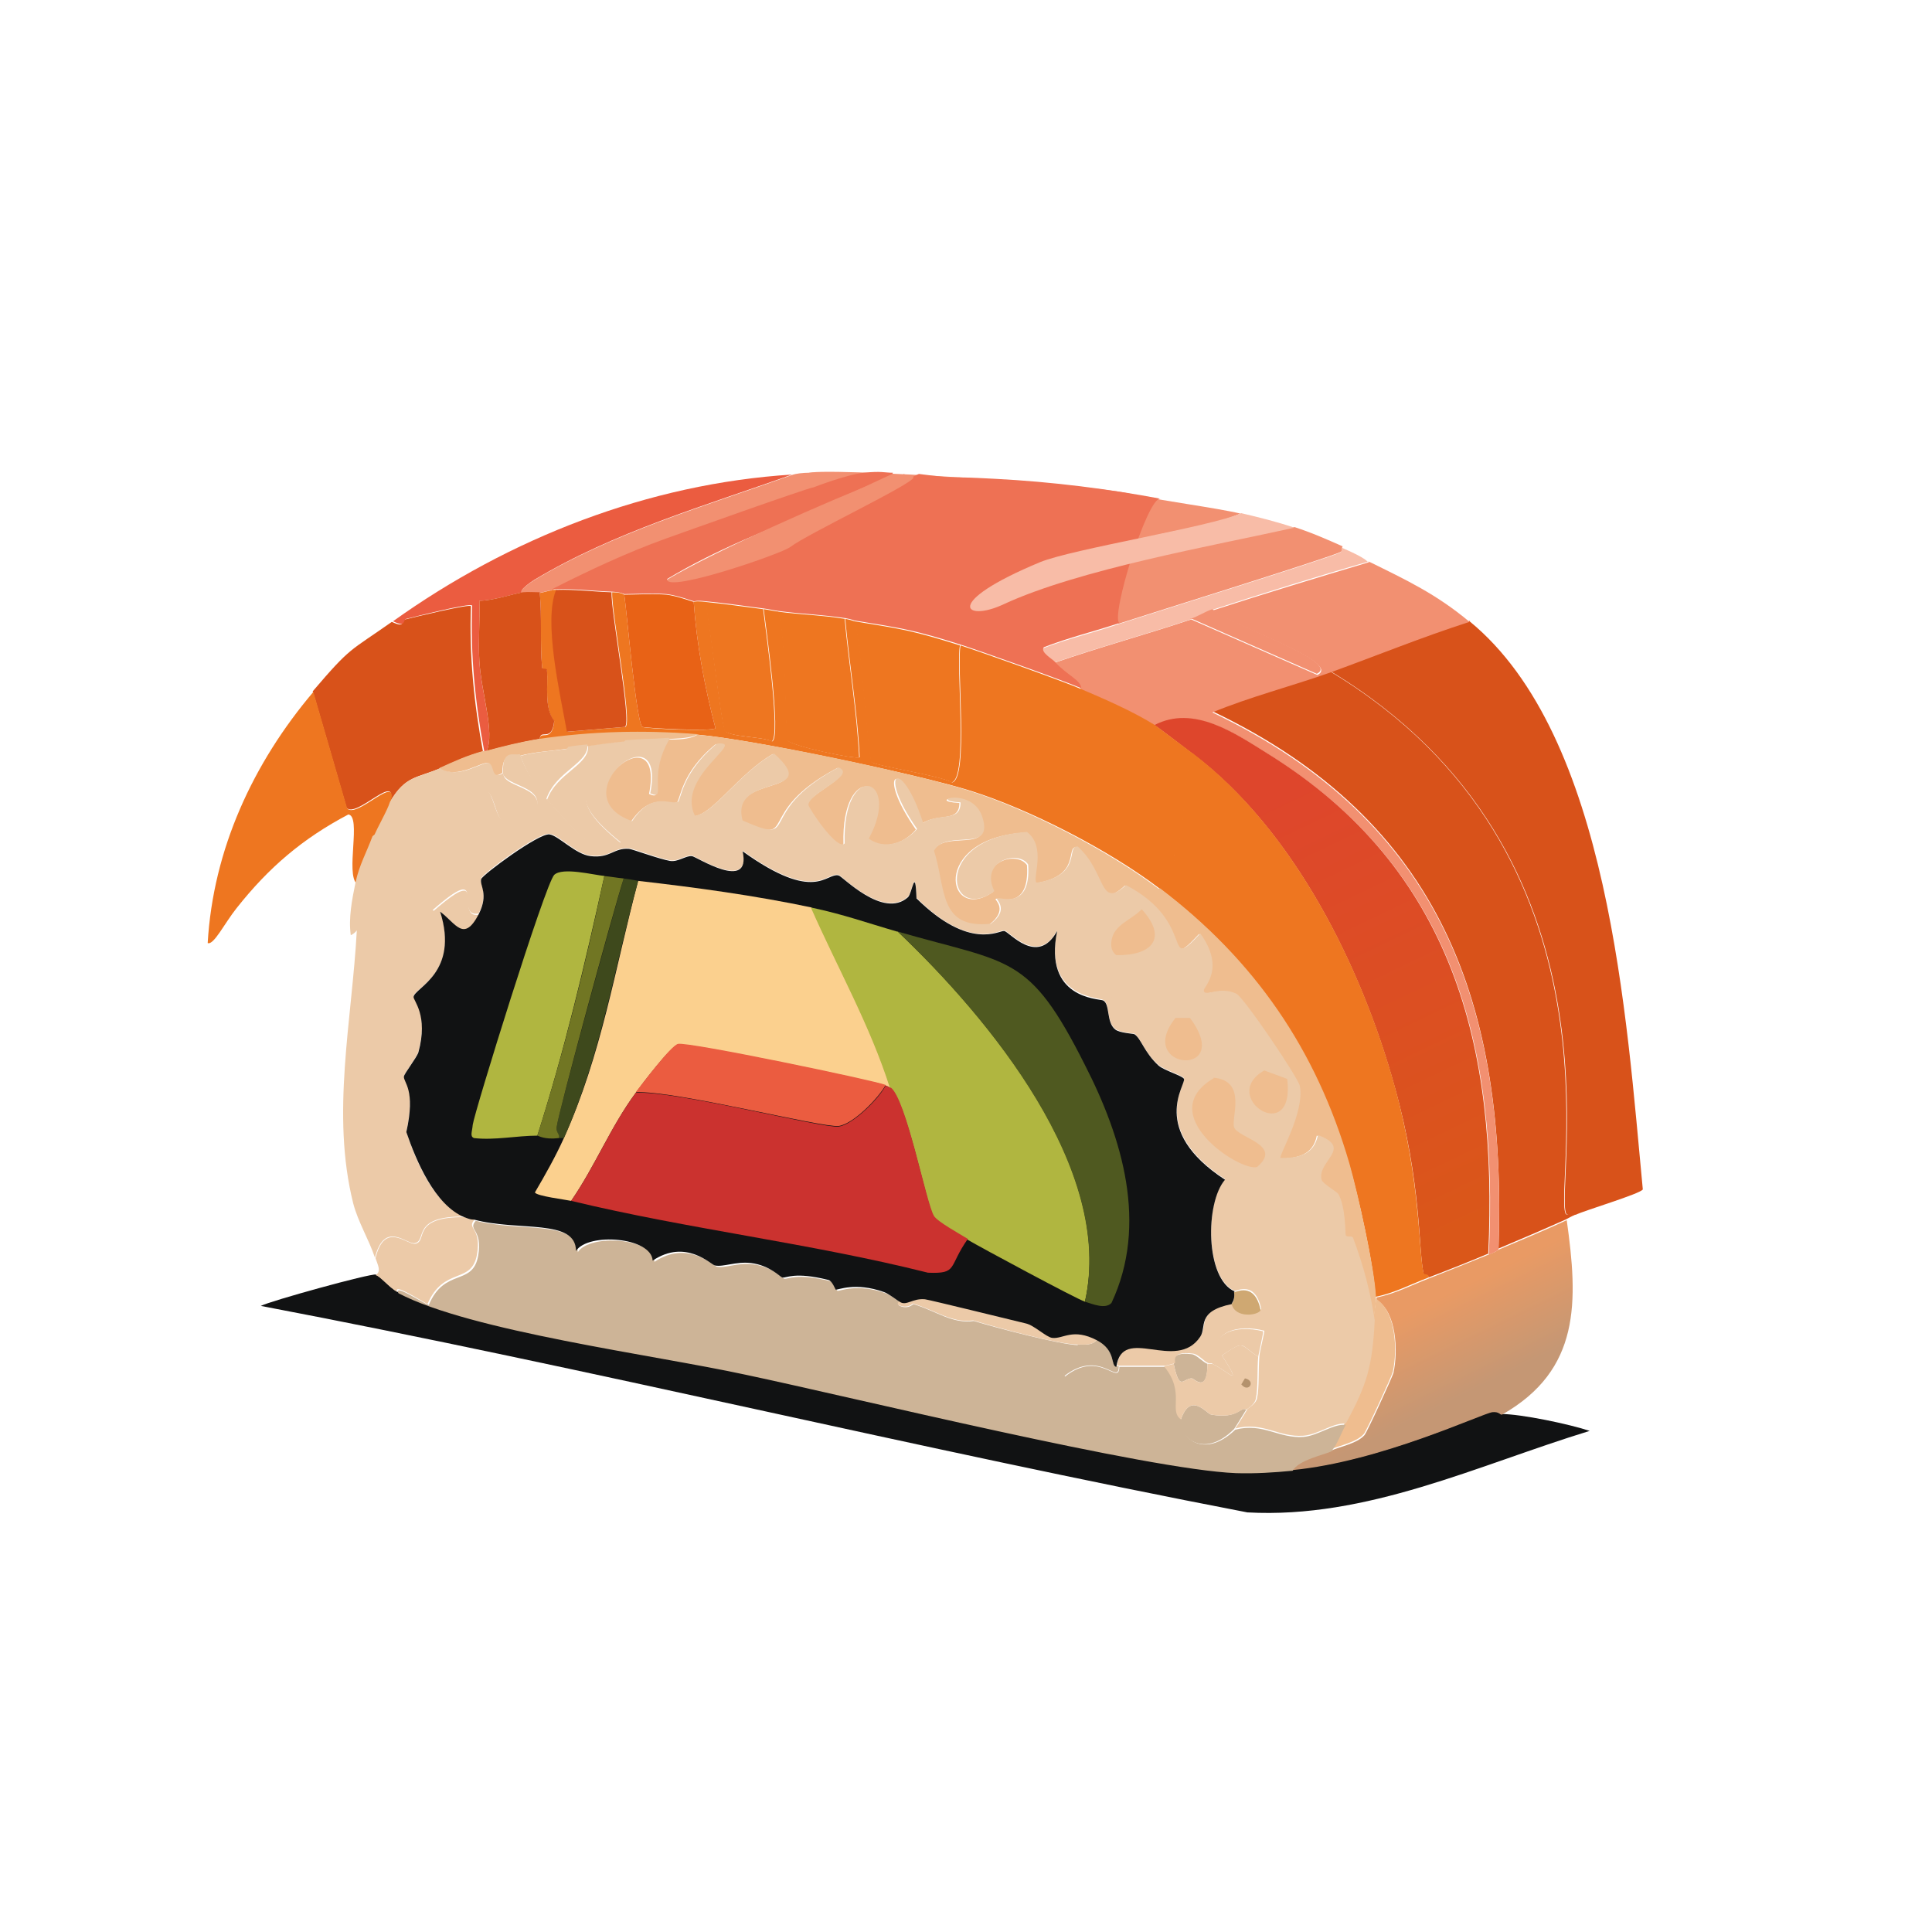 <?xml version="1.0" encoding="UTF-8"?>
<svg id="Lager_1" data-name="Lager 1" xmlns="http://www.w3.org/2000/svg" version="1.1" xmlns:xlink="http://www.w3.org/1999/xlink" viewBox="0 0 32 32">
  <defs>
    <style>
      .cls-1 {
        fill: #7c7771;
      }

      .cls-1, .cls-2, .cls-3, .cls-4, .cls-5, .cls-6, .cls-7, .cls-8, .cls-9, .cls-10, .cls-11, .cls-12, .cls-13, .cls-14, .cls-15, .cls-16, .cls-17, .cls-18, .cls-19, .cls-20, .cls-21, .cls-22, .cls-23, .cls-24, .cls-25, .cls-26, .cls-27 {
        stroke-width: 0px;
      }

      .cls-2 {
        fill: #3e491c;
      }

      .cls-3 {
        fill: #f29071;
      }

      .cls-4 {
        fill: #717623;
      }

      .cls-5 {
        fill: #b9b8b7;
      }

      .cls-6 {
        fill: url(#Namnlös_övertoning_16);
      }

      .cls-7 {
        fill: #4f5920;
      }

      .cls-8 {
        fill: #d2d2ce;
      }

      .cls-9 {
        fill: #efbd8f;
      }

      .cls-10 {
        fill: #fefefe;
      }

      .cls-11 {
        fill: #e86216;
      }

      .cls-12 {
        fill: #cdb497;
      }

      .cls-13 {
        fill: #d8521a;
      }

      .cls-14 {
        fill: #ee7154;
      }

      .cls-15 {
        fill: #111213;
      }

      .cls-16 {
        fill: url(#Namnlös_övertoning_15);
      }

      .cls-17 {
        fill: #93918e;
      }

      .cls-18 {
        fill: url(#Namnlös_övertoning_14);
      }

      .cls-19 {
        fill: #eb5c40;
      }

      .cls-20 {
        fill: #eccaa8;
      }

      .cls-21 {
        fill: #fbd08e;
      }

      .cls-28 {
        display: none;
      }

      .cls-22 {
        fill: #cfa872;
      }

      .cls-23 {
        fill: #f8bca7;
      }

      .cls-24 {
        fill: #b0b640;
      }

      .cls-25 {
        fill: #b4926d;
      }

      .cls-26 {
        fill: #cb322f;
      }

      .cls-27 {
        fill: #ee7620;
      }
    </style>
    <linearGradient id="Namnlös_övertoning_15" data-name="Namnlös övertoning 15" x1="5.65" y1="14.66" x2="4.41" y2="15.3" gradientUnits="userSpaceOnUse">
      <stop offset="0" stop-color="#f1b38b"/>
      <stop offset="1" stop-color="#f1ddce"/>
    </linearGradient>
    <linearGradient id="Namnlös_övertoning_14" data-name="Namnlös övertoning 14" x1="23.39" y1="21.71" x2="24.11" y2="23.17" gradientUnits="userSpaceOnUse">
      <stop offset="0" stop-color="#e99a64"/>
      <stop offset="1" stop-color="#c59774"/>
    </linearGradient>
    <linearGradient id="Namnlös_övertoning_16" data-name="Namnlös övertoning 16" x1="21.17" y1="13.13" x2="24.57" y2="20.24" gradientUnits="userSpaceOnUse">
      <stop offset="0" stop-color="#de462c"/>
      <stop offset="1" stop-color="#da5719"/>
    </linearGradient>
  </defs>
  <g id="Background" class="cls-28">
    <path class="cls-5" d="M35.49,13c0,7.68,0,15.36,0,23.05H-5.27c0-7.51,0-15.02,0-22.53,1.14-.34,1.66-3.21,2.31-4.76C-2.02,6.51-.28,4.05,1.53,2.43c.03-.02.1-.23.18-.3.02-.02.18.02.2,0,.92-.77,1.14-.97,2.27-1.59,3.82-2.1,7.64-3.15,12.02-2.99,1.68.06,3.04.37,4.66.8.16.04.5.02.56.04.03,0,.34.24.48.28.15.05.58.1.76.16.91.32,3.17,1.38,4.02,1.87.55.32,1.23.91,1.75,1.07l1.87,1.91c.37-.15.57.45.74.7.03.05.24.15.28.24.1.21,0,.33,0,.36.03.1.4.09.76.72.18.32.1.44.12.48.03.07.2.08.24.16.62,1.13.59,1.52.64,1.59.03.05.27.16.36.36.13.3,0,.48.04.6.02.08.41,1.17.44,1.23.05.1.2.07.24.2.05.15-.04.42-.04.44.09.41.53,1.24.72,1.63.02.04-.07.31.34.7.24-.02.09-.23.34-.08Z"/>
    <path class="cls-17" d="M-5.27,13.52c0-6.08,0-12.15,0-18.23h40.76c0,5.9,0,11.81,0,17.71-.25-.15-.1.06-.34.08-.41-.38-.32-.66-.34-.7-.19-.4-.62-1.22-.72-1.63,0-.02.09-.29.04-.44-.04-.12-.19-.09-.24-.2-.03-.06-.41-1.15-.44-1.23-.03-.12.09-.3-.04-.6-.08-.2-.33-.31-.36-.36-.05-.08-.01-.46-.64-1.59-.04-.07-.21-.09-.24-.16-.02-.04.06-.16-.12-.48-.36-.62-.73-.61-.76-.72,0-.03.1-.15,0-.36-.04-.09-.25-.19-.28-.24-.16-.25-.37-.85-.74-.7l-1.87-1.91c-.52-.16-1.2-.76-1.75-1.07-.85-.49-3.11-1.55-4.02-1.87-.18-.06-.61-.11-.76-.16-.13-.04-.45-.27-.48-.28-.06-.02-.4,0-.56-.04-1.61-.42-2.97-.73-4.66-.8-4.38-.16-8.2.89-12.02,2.99-1.13.62-1.34.83-2.27,1.59-.02.02-.18-.02-.2,0-.07.06-.15.27-.18.3-1.82,1.62-3.56,4.08-4.5,6.33-.65,1.55-1.17,4.42-2.31,4.76Z"/>
    <path class="cls-5" d="M13.89-.53c.11,0,.23.08.24.08.92-.04,2.34-.07,3.22.04.73.09,2.13.52,2.95.64,1.67.59,3.39,1.17,4.86,2.15.33.1,1.08.61,1.39.84.67.49,2.19,1.86,2.73,2.49.16.19,1.47,1.99,1.59,2.19.01.02.07.26.08.28,0,.02.11.04.16.12.6,1.02.98,2.14,1.51,3.18.84,2.36,1.23,4.86,1.15,7.36-.39,3.3-1.04,6.3-3.56,8.66-.29.27-1.51,1.22-1.79,1.39-1.13.68-3.24,1.3-4.5,1.83-.54.06-1.35.45-1.87.6-3.41.96-7.06.8-10.63.6-1.44-.38-2.91-.53-4.3-1.11-1.22-.2-2.32-.82-3.54-1.07-1.66-.71-3.19-1.67-4.36-3.08-2.97-3.96-2.92-10.56-1.31-15.09.73-1.73,1.34-3.33,2.47-4.86.54-.73,2.04-2.3,2.73-2.89.05-.04.23-.07.24-.08.26-.21.55-.66.92-.72,1.08-.97,2.45-1.44,3.7-2.15.64-.1,1.37-.51,1.95-.68.17-.05.48-.02.56-.04.05-.01.24-.15.92-.28.17-.03.57,0,.76-.04.13-.02.22-.16.24-.16.39-.06.84-.04,1.23-.08.1,0,.26-.12.28-.12Z"/>
    <path class="cls-8" d="M14.89,1.5c.43-.01.97-.02,1.39,0,1.08.05,2.8.42,3.86.76.39-.13.48.16.72.24.63.23,1.23.46,1.83.76.07.04.18.17.24.2.02,0,.19,0,.4.12,2.02,1.11,4.29,3.08,5.39,5.11.59.58.84,1.54,1.23,2.27.15.84.68,1.59.68,2.47.35.82.55,2.31.6,3.22.06,1.16-.03,2.61-.28,3.74-.52,2.35-1.9,4.7-4,5.99-.59.23-1.33.79-1.79,1.03-1.46.77-3.23,1.45-4.82,1.87-1.49.21-2.96.28-4.46.28-.03,0-.48.14-.68.12-.02,0-.26-.16-.32-.16-.93-.06-1.49-.02-2.43-.32-1.74.08-3.31-.61-4.98-.96-.56-.4-1.37-.53-2.03-.84-.19-.09-.47-.35-.64-.44-.04-.02-.41-.1-.64-.24-1.22-.72-3-2.34-3.64-3.6-.48-.95-1.09-2.98-1.07-4.06-.16-.61-.19-2.05-.16-2.71,0-.04.22-.23.08-.68.15-1.92.19-2.32.8-4.1.02-.05-.02-.18,0-.24.3-.86.77-1.57,1.23-2.31.07-.11.27-.62.36-.76.09-.13.4-.36.52-.52.21-.29.38-.66.52-.84.66-.8,3.83-3.43,5-3.6.68-.49,1.55-.64,2.31-1.07.7-.02,1.15-.31,1.35-.36.23-.05.91-.08,1.15-.12.03,0,.41-.17.68-.2.24-.03,1.28-.07,1.59-.08Z"/>
    <path class="cls-10" d="M26.37,23.71s-.03,0-.04,0c-.33-.11-1.13-.27-1.47-.28,1.31-.74,1.26-1.88,1.07-3.22.06-.03.11-.06.16-.08.14-.06,1.09-.35,1.11-.42-.26-2.82-.54-7.51-2.87-9.41-.56-.46-1.04-.69-1.67-1-.02-.01-.02-.06-.44-.24-.27-.11-.52-.23-.8-.32-.29-.1-.58-.17-.88-.24-.41-.1-1.41-.36-1.79-.32,0-.42-.03-.44-.44-.36.05-.15.11-.37.04-.52-.15-.31-.43-.02-.6.12.05-.16.07-.32,0-.48-.2-.45-.58.14-.62.12-.21-.63-.43-.05-.82-1.19-.02-.07.05-.2-.08-.24l-.08-.02c-.14.43-.39.79-.68,1.13-.04,0-.08,0-.12,0,0-.43-.46-.38-.58.24-.66-.39-.62.49-.66.54-.04.05-.24,0-.3.02-.13.05-.21.2-.3.24-.05.02-.28.02-.44.08-2.38.15-4.68,1.05-6.61,2.43-.71.51-.68.4-1.31,1.15-1,1.18-1.66,2.61-1.75,4.16.09.05.28-.32.48-.58-.08.6.46.83.86,1.19.12,0,.9-.62,1.05-.72.04-.02.07-.04.1-.08-.08,1.49-.43,3.04-.06,4.52.08.31.26.6.36.9.04.11.1.22,0,.28-.1-.02-1.76.44-1.91.52-.07.04-.27-.06-.08.32.4.8,2.03,1.4,2.77,1.79.17-.15.06.02.12.04.29.1.65.11.8.24,2.36.57,4.71,1.26,7.08,1.79,1.01.23,3.09.69,3.98.84.61.1,1.39.07,1.85.28-1.47.33-3.07.2-4.56,0-2.13-.29-9.42-2.07-11.14-3.06-3.34-1.92-3.56-7.42-2.65-10.73C5.24,3.19,19.73,1.41,25.77,9.28c2.97,3.86,3.52,10.43.6,14.43Z"/>
    <path class="cls-1" d="M4.32,21.64c5.46,1.04,10.88,2.38,16.34,3.42,1.98.11,3.82-.79,5.67-1.35.01,0,.03,0,.04,0,.33.12.49.18.48.6-.59.4-1.28.51-1.93.84-.67-.26-.75.14-.8.16-.08.02-.11-.05-.16-.04-.28.09-.88.29-.42.02-.36-.01-.58.27-1,.22-.07,0-.21.03-.14-.08,1.18-.29-.28-.14-.76-.16-.02,0-.06-.08-.08-.08-.58-.03-.57.08-.6.08-.04,0-.78-.19-.88-.2-.28-.03-.38.12-.4.12-.02,0-.13-.13-.32-.16-.15-.02-.38.02-.52,0-.07-.01-.21-.15-.28-.16-.32-.05-.48,0-.52,0-.05,0-.06-.12-.08-.12-.47-.07-.89,0-1.33-.04-.2-.01-.43.02-.62,0-.04,0-.02-.22-.84-.16-.19-.17.49,0,.2-.16-.22-.02-.66.03-.8,0-.14-.03.09-.13,0-.16-.11-.04-.66.03-.88,0-.05,0,.05-.07,0-.08-.2-.03-.79-.06-.52-.16-.44.08-.82-.23-.88-.24-.14-.03-.45.02-.64,0-.02,0-.06-.08-.08-.08-.31-.06-.91-.19-1.47-.24l.06-.06c-.29-.24-.81.08-.66-.26-.51.08-.6-.15-.64-.16-.26-.04-.7.04-.96,0-.01,0-.22-.16-.24-.16-.18-.03-.61.03-.72,0-.08-.03,0-.14-.08-.16-.34-.07-.76-.07-.8-.08-.07-.02,0-.13-.12-.16-.09-.02-.49,0-.52,0-.05-.01-.06-.11-.08-.12,0,0-.05.07-.16.04-.04-.01-.36-.34-.66-.2-.1-.08-.22-.16-.36-.16-.19-.37,0-.28.08-.32Z"/>
    <path class="cls-5" d="M16.66,24.7c-.1.13.14.05.28.14-.3.07-.45-.08-.26.18h1.55c-.44.12.24.12.4.16,0,0,.11.16.12.16.27.04.86-.04,1.27.08.18.22-.6-.1-.48.24h.88c-.5-.16.17-.18.36-.16.63.06.02.08-.22.14,0,.05.24,0,.3.02.04.01.09.23.76.16.05,0-.05-.07,0-.08.41-.06.3-.08.32-.08.22-.04.5.11.62-.16.42.05.63-.23,1-.22-.46.27.13.07.42-.02.04-.01.08.06.16.04.05-.01.13-.42.8-.16.65-.33,1.34-.43,1.93-.84-.02.45-3.02,1.31-3.64,1.47-.96.24-1.69.44-2.71.36-.63-.05-7.41-1.6-8.76-1.91-1.7-.39-3.4-.83-5.09-1.27-.12,0-.52.04-.58.04-.01,0-.03,0-.04,0-.45-.52-.34-.29-.48-.32-.78-.14-.47-.21-.96-.56.29-.14.62.19.66.2.11.03.15-.04.16-.04.02,0,.03.11.08.12.03,0,.43-.02.52,0,.13.03.05.14.12.16.04,0,.45,0,.8.08.08.02,0,.13.08.16.11.03.53-.03.72,0,.01,0,.22.16.24.16.26.04.7-.04.96,0,.03,0,.12.24.64.16-.15.33.36.02.66.26l-.06.06c.56.04,1.16.17,1.47.24.02,0,.06.08.08.08.19.02.49-.03.64,0,.05.01.44.32.88.24-.27.1.32.13.52.16.05,0-.05.07,0,.08.22.03.77-.04.88,0,.09.03-.14.12,0,.16.13.03.57-.02.8,0,.29.17-.39-.01-.2.16.81-.06.79.15.84.16.19.02.42-.01.62,0Z"/>
    <path class="cls-10" d="M4.6,22.11c.49.35.18.42.96.56.06.26.24.29.48.32.01,0,.03,0,.04,0,0,.05.1.1.14.12.71.28,6.08,1.55,7.28,1.83,1.62.37,5.21,1.2,6.61,1.43.79.13,2.71.12.74.56-.46-.21-1.24-.18-1.85-.28-.89-.15-2.97-.61-3.98-.84-2.37-.53-4.72-1.22-7.08-1.79-.15-.13-.51-.13-.8-.24-.06-.02.05-.19-.12-.04-.74-.39-2.36-.99-2.77-1.79.14,0,.25.08.36.16Z"/>
    <path class="cls-16" d="M5.91,14.63c-.06.28-.12.6-.08.88-.16.1-.94.72-1.05.72-.4-.37-.94-.59-.86-1.19.53-.67,1.09-1.15,1.85-1.55.22.04-.05.99.14,1.15Z"/>
    <path class="cls-17" d="M22.55,25.5c-.12.27-.4.12-.62.16-.02,0,.09.02-.32.08-.05,0,.05.07,0,.08-.67.07-.72-.14-.76-.16-.06-.02-.3.03-.3-.02.23-.06.85-.08.22-.14-.19-.02-.86,0-.36.16h-.88c-.12-.34.66-.02.48-.24-.41-.12-1.01-.04-1.27-.08,0,0-.11-.16-.12-.16-.16-.03-.84-.04-.4-.16h-1.55c-.19-.26-.04-.11.26-.18-.14-.09-.38-.01-.28-.14.45.03.87-.03,1.33.04.02,0,.03.11.08.12.04,0,.2-.05.52,0,.07.01.21.15.28.16.14.02.37-.02.52,0,.19.03.3.16.32.16.02,0,.12-.15.4-.12.1,0,.83.2.88.2.03,0,.02-.1.6-.08.02,0,.06.08.08.08.48.02,1.94-.13.76.16-.07.11.07.07.14.08Z"/>
    <path class="cls-1" d="M10.43,23.15h.12c.1.17-.22.17-.12,0Z"/>
    <path class="cls-8" d="M6.03,22.99c-.24-.03-.42-.06-.48-.32.14.02.03-.2.48.32Z"/>
  </g>
  <g>
    <path class="cls-15" d="M6.23,21.12c.07.01.21.2.36.28,1.2.63,4.23,1.03,5.75,1.35,1.8.39,6.65,1.58,8.12,1.63.31.01.62-.01.94-.04,1.48-.14,3.15-.94,3.32-.96.1-.01.11.04.14.04.34,0,1.14.17,1.47.28-1.86.57-3.69,1.46-5.67,1.35-5.46-1.05-10.87-2.38-16.34-3.42.15-.08,1.81-.54,1.91-.52Z"/>
    <g>
      <g>
        <path class="cls-18" d="M24.86,23.43s-.04-.05-.14-.04c-.17.02-1.85.82-3.32.96.1-.18.54-.27.64-.32.15-.07.44-.12.56-.26.04-.04.46-.96.48-1.03.08-.37.05-1.01-.28-1.21,0-.01,0-.03,0-.04.31-.06.59-.21.88-.32.33-.13.66-.26,1-.4.13-.05.15-.08.16-.08.38-.16.74-.31,1.11-.48.19,1.35.23,2.48-1.07,3.22Z"/>
        <path class="cls-9" d="M22.03,24.02c.11-.13.16-.29.24-.44.36-.66.44-.96.48-1.71,0-.11.04-.27.04-.36.33.21.36.84.28,1.21-.02.08-.44.99-.48,1.03-.12.14-.4.19-.56.26Z"/>
      </g>
      <g>
        <path class="cls-13" d="M26.09,20.12c-.05.02-.1.05-.16.08-.38.17-.73.32-1.11.48.14-4.03-.95-7.09-4.74-8.9.63-.26,1.3-.43,1.95-.66,5,3.01,3.7,8.5,3.9,8.98.02.04.12.01.16.02Z"/>
        <path class="cls-13" d="M24.34,10.29c2.32,1.9,2.6,6.59,2.87,9.41-.03.07-.97.35-1.11.42-.04,0-.14.02-.16-.02-.2-.48,1.1-5.96-3.9-8.98.77-.27,1.53-.58,2.31-.84Z"/>
        <path class="cls-3" d="M22.67,9.3c.63.31,1.12.54,1.67,1-.78.25-1.54.56-2.31.84-.65.23-1.32.4-1.95.66,3.79,1.81,4.88,4.86,4.74,8.9,0,0-.03.03-.16.08.16-3.43-.58-6.38-3.64-8.28-.56-.35-1.24-.82-1.89-.48-.37-.23-.83-.43-1.23-.6-.01-.14-.23-.2-.44-.44.75-.26,1.52-.47,2.27-.72l2.09.92c.43-.21-1.45-.83-1.73-1.07.86-.28,1.72-.54,2.59-.8Z"/>
        <path class="cls-13" d="M8.02,12.44c-.26.07-.48.17-.72.28-.39.17-.58.12-.84.56.14-.51-.56.28-.72.1l-.56-1.93c.64-.75.6-.65,1.31-1.15.23.11.15-.02.22-.04.12-.03,1.06-.26,1.09-.22-.03.81.05,1.61.2,2.41Z"/>
        <path class="cls-27" d="M6.47,13.28c-.04.16-.2.4-.28.6-.1.26-.22.47-.28.76-.19-.17.08-1.12-.14-1.15-.76.4-1.32.88-1.85,1.55-.2.25-.38.62-.48.58.09-1.55.75-2.98,1.75-4.16l.56,1.93c.16.18.86-.61.72-.1Z"/>
        <path class="cls-19" d="M13.12,7.86c-1.45.52-2.95.95-4.28,1.75-.03.02-.27.18-.18.2-.17.03-.5.14-.72.14.01.33-.02.67,0,1,.03.53.26,1.18.12,1.49-.01,0-.03,0-.04,0-.15-.8-.23-1.6-.2-2.41-.03-.05-.97.19-1.09.22-.07.02.01.15-.22.04,1.93-1.38,4.23-2.28,6.61-2.43Z"/>
        <path class="cls-3" d="M22.23,9.06s.01.06-.02.08c-.17.09-3.16,1.02-3.68,1.19-.16-.11-.17-.4-.24-.6.19-.09.27-.28.37-.49,1.35-.3,1.42-.21,2.78-.51.28.09.53.2.8.32Z"/>
        <path class="cls-3" d="M14.17,7.92c-.06-.02-.59.24-.72.26-.13.02-2.15.66-2.43.76-.64.23-1.28.53-1.89.84-.05,0-.16.04-.2.04-.09,0-.19-.01-.28,0-.09-.02.15-.18.18-.2,1.33-.8,2.83-1.23,4.28-1.75.16-.06.43-.03.48-.05"/>
        <path class="cls-23" d="M22.67,9.3c-.87.25-1.73.52-2.59.8-.12.04-.24.12-.36.16-.75.25-1.52.46-2.27.72-.03-.04-.25-.16-.18-.24.41-.16.84-.26,1.25-.4.52-.17,3.51-1.1,3.68-1.19.03-.02.02-.05.02-.08.42.18.42.23.44.24Z"/>
        <path class="cls-3" d="M20.56,8.5c-.53.23-1.15.28-1.71.44,0-.18-1.6.71-1.75.6,0,0-3.62-1.66-3.66-1.67-.65-.18,4.56.12,5.33.32.37.09,1.38.22,1.79.32Z"/>
        <path class="cls-6" d="M24.66,20.76c-.33.14-.66.27-1,.4,0-.06-.07-.03-.08-.06-.09-.39-.03-1.5-.48-3.1-.55-1.99-1.67-4.25-3.34-5.51-.12-.09-.6-.46-.64-.48.65-.34,1.33.13,1.89.48,3.06,1.9,3.8,4.85,3.64,8.28Z"/>
        <path class="cls-27" d="M9.14,9.77s.05,0,.08,0c-.21.52.06,1.69.18,2.35l.96-.08c.12-.06-.24-1.94-.22-2.23.16,0,.19.04.2.04.04.26.2,2.14.3,2.19.05.03,1.19.08,1.21.02-.18-.69-.31-1.38-.36-2.09,0,0,.03-.02.2,0,.06.28.26,2.04.32,2.13.07.11.64.1.78.18.16-.06-.11-1.93-.14-2.19.08.01.16.03.24.04.14.33.12,2.03.16,2.13.03.09,1.16.33,1.19.28-.04-.77-.17-1.52-.24-2.29.11.02.14.04.16.04.11.31.22,2.23.28,2.33.04.06,1.17.23,1.33.34.28-.06.07-1.95.14-2.27.37.12,1.69.59,1.99.72.4.17.86.37,1.23.6.03.02.52.39.64.48-.22.51-.09,1.27-.32,1.65.04.19-.09.5-.24.58-.84-.64-2.16-1.32-3.16-1.63-.87-.27-3.58-.84-4.48-.92-.89-.07-1.74-.05-2.63.08,0-.17.2.07.24-.3-.17-.22-.1-.59-.12-.84,0-.03-.08,0-.08-.04-.04-.42,0-.84-.04-1.25.04,0,.15-.04.2-.04Z"/>
        <path class="cls-14" d="M14.78,7.85s-1.2.55-1.18.57c-.87.34-1.75.69-2.55,1.17,0,.22,2.36-.76,2.51-.86,0,.04,1.62-.88,1.66-.88.7.09.34.03,1.25.08.97.05,1.9.17,2.75.33-.21-.04-.83,1.95-.68,2.06-.42.14-.84.24-1.25.4-.07.08.15.2.18.24.21.23.43.3.44.44-.3-.13-1.62-.6-1.99-.72-.79-.25-.96-.27-1.75-.4-.02,0-.05-.02-.16-.04-.37-.06-.75-.07-1.11-.12-.08-.01-.16-.03-.24-.04-.32-.04-.63-.09-.96-.12-.17-.02-.19,0-.2,0-.02,0-.28-.1-.46-.12-.23-.02-.54,0-.7,0-.01,0-.04-.03-.2-.04-.31-.01-.6-.05-.92-.04-.03,0-.05,0-.08,0,.61-.31,1.25-.61,1.89-.84.28-.1,2.32-.83,2.45-.85,0,0,.54-.21.83-.24s.34,0,.48,0Z"/>
        <path class="cls-3" d="M19.72,10.25c.12-.04.24-.12.36-.16.28.25,2.16.87,1.73,1.07l-2.09-.92Z"/>
        <path class="cls-27" d="M23.66,21.16c-.29.11-.57.26-.88.32-.01-.46-.29-1.72-.44-2.21-.56-1.89-1.57-3.37-3.14-4.56.15-.07.28-.39.24-.58.23-.38.1-1.14.32-1.65,1.67,1.27,2.79,3.52,3.34,5.51.44,1.6.39,2.72.48,3.1,0,.03.09,0,.08.06Z"/>
        <path class="cls-3" d="M14.6,7.95c.03.05.37-.1.38-.1-.01.07.12,0,.15.06-.02.11-1.77.94-2.04,1.15-.14.11-2.03.76-2.04.54.8-.48,2.69-1.31,3.56-1.65Z"/>
        <path class="cls-13" d="M8.94,9.81c.04.41,0,.84.04,1.25,0,.03.08,0,.08.04.02.25-.05.62.12.84-.04.37-.23.12-.24.3-.3.05-.58.12-.88.2.14-.31-.09-.97-.12-1.49-.02-.33.01-.66,0-1,.22,0,.54-.11.72-.14.09-.01.19,0,.28,0Z"/>
        <path class="cls-27" d="M15.9,10.69c-.07.32.14,2.21-.14,2.27-.16-.11-1.3-.28-1.33-.34-.06-.1-.17-2.02-.28-2.33.79.13.96.15,1.75.4Z"/>
        <path class="cls-11" d="M11.49,9.97c.05.71.18,1.4.36,2.09-.02.06-1.16,0-1.21-.02-.1-.05-.26-1.93-.3-2.19.16,0,.47-.02.7,0,.18.02.43.12.46.12Z"/>
        <path class="cls-27" d="M13.99,10.25c.07.76.2,1.52.24,2.29-.04.05-1.16-.19-1.19-.28-.04-.1-.02-1.8-.16-2.13.37.05.75.06,1.11.12Z"/>
        <path class="cls-13" d="M10.13,9.81c-.02.29.34,2.17.22,2.23l-.96.08c-.12-.66-.39-1.83-.18-2.35.31-.01.61.03.92.04Z"/>
        <path class="cls-27" d="M12.64,10.09c.03.26.3,2.13.14,2.19-.13-.08-.71-.07-.78-.18-.05-.09-.26-1.85-.32-2.13.32.03.64.08.96.12Z"/>
        <path class="cls-23" d="M21.44,8.74c-1.35.3-3.57.69-4.82,1.27-.64.3-1.03-.02.61-.7.54-.22,2.8-.58,3.33-.81.3.07.58.14.88.24Z"/>
      </g>
      <g>
        <path class="cls-20" d="M7.86,20.2c-.14.16.12.12.04.58-.09.5-.55.19-.82.82-.25-.14-.56-.34-.5-.2-.14-.08-.29-.27-.36-.28.1-.06.04-.16,0-.28.15-.63.53-.21.66-.24.21-.04-.08-.45.82-.44.09.04.12.03.16.04Z"/>
        <path class="cls-9" d="M19.21,14.71c1.57,1.19,2.59,2.67,3.14,4.56.14.49.42,1.75.44,2.21,0,.01,0,.03,0,.04,0,.09-.03.25-.04.36-.06-.47-.19-.93-.36-1.37-.02-.04-.1,0-.12-.04-.01-.03,0-.46-.12-.68-.02-.04-.26-.17-.28-.24-.08-.31.53-.52-.06-.74-.06.32-.32.38-.62.38-.03-.06.4-.76.32-1.19-.02-.13-.92-1.47-1.05-1.53-.27-.14-.54.07-.54-.06,0-.05.36-.36-.06-.94-.63.68-.04-.17-1.23-.8-.45.42-.32-.2-.8-.64-.19,0,.09.48-.68.6-.08-.06.17-.58-.16-.84-1.6.09-1.31,1.53-.54.98-.25-.49.39-.69.56-.44.05.78-.49.52-.52.56-.01.02.21.18-.1.42-.87.09-.74-.59-.94-1.21.2-.37,1,.06.8-.56-.16-.49-.94-.27-.36-.24,0,.33-.34.16-.62.34-.36-1.12-.78-.87-.1.1-.19.23-.53.35-.8.16.56-1.03-.44-1.32-.4.08-.12.14-.6-.59-.6-.64,0-.19.8-.49.5-.62-1.42.75-.61,1.3-1.59.88-.22-.82,1.35-.37.52-1.11-.56.32-1,1.01-1.31,1.03-.33-.66.88-1.27.36-1.19-.58.47-.58.93-.64.96-.12.06-.41-.19-.76.32-1.22-.43.58-1.86.3-.46.29.13-.07-.26.32-.9.14,0,.35,0,.48-.08.9.07,3.61.64,4.48.92,1,.31,2.33,1,3.16,1.63Z"/>
        <path class="cls-20" d="M8.34,12.8c-.04.29.97.2.38.88-.73.23-.32-.87-.98-.58l-.06.58c-.6-.34-.43.03-.56.08-.11.05-.74-.05-.94.12.08-.2.23-.44.28-.6.26-.44.44-.38.84-.56.3.21.7-.13.82-.08.09.04.04.29.22.16Z"/>
        <path class="cls-20" d="M10.37,12.28c-.69.76-1.03.92-.08,1.69-.37.36-.77-.24-1.23-.72.16-.45.71-.58.68-.9.21-.03.42-.06.64-.08Z"/>
        <path class="cls-9" d="M11.56,12.16c-.12.07-.34.07-.48.08-.24.02-.48.02-.72.04-.22.02-.42.05-.64.08-.11.01-.21.02-.32.04-.26.04-.54.05-.8.12-.1.03-.28-.09-.28.28-.18.13-.13-.12-.22-.16-.11-.05-.52.29-.82.08.24-.11.46-.21.72-.28.01,0,.03,0,.04,0,.29-.08.57-.15.88-.2.88-.13,1.74-.15,2.63-.08Z"/>
        <path class="cls-12" d="M20.64,23.35s-.19.31-.2.32c-.52.52-.94.11-.88-.16.16-.47.43-.09.5-.08.46.08.49-.15.58-.08Z"/>
        <path class="cls-20" d="M20.84,22.47c-.31-.19-.2-.29-.6-.02.37.58.09.25-.16.14-.06-.53.39-.65.84-.54.01.02-.07.36-.08.42Z"/>
        <path class="cls-20" d="M9.42,12.4c-.31.59-.5.92-.8.12.26-.07.53-.08.8-.12Z"/>
        <path class="cls-12" d="M18.49,22.63s.03,0,.04,0c0,.33-.31-.3-.9.16-.12-.26.23-.29.22-.52.11,0,.24.02.32-.08.31.16.22.42.32.44Z"/>
        <path class="cls-20" d="M7.94,15.15c-.25.48-.38.15-.64-.04-.01-.01-.12.02-.12-.02.95-.83.32.14.76.06Z"/>
        <path class="cls-12" d="M20,22.59c0,.5-.22.24-.26.24-.15,0-.2.23-.3-.24.02,0-.09-.21.3-.16.08.01.18.13.26.16Z"/>
        <g>
          <path class="cls-20" d="M11.09,12.24c-.38.64-.03,1.03-.32.9.28-1.41-1.52.03-.3.46.34-.51.63-.26.76-.32.05-.03.06-.48.64-.96.53-.07-.68.54-.36,1.19.31-.03.75-.72,1.31-1.03.83.74-.74.3-.52,1.11.99.43.17-.12,1.59-.88.31.13-.49.42-.5.62,0,.05.48.77.6.64-.04-1.4.96-1.11.4-.08.26.19.6.07.8-.16-.68-.97-.26-1.22.1-.1.28-.18.62,0,.62-.34-.58-.03.2-.26.36.24.2.62-.59.19-.8.56.2.62.07,1.3.94,1.21.31-.23.09-.4.1-.42.03-.04.57.22.52-.56-.16-.25-.81-.06-.56.44-.77.56-1.06-.88.54-.98.33.25.08.78.16.84.77-.12.48-.61.68-.6.48.43.35,1.05.8.64,1.19.62.6,1.48,1.23.8.42.58.06.88.06.94,0,.13.26-.08.54.06.13.07,1.03,1.4,1.05,1.53.08.44-.35,1.14-.32,1.19.3,0,.55-.05.62-.38.59.22-.02.43.06.74.02.07.26.2.28.24.12.22.11.64.12.68.02.04.1,0,.12.04.17.45.29.9.36,1.37-.04.75-.12,1.05-.48,1.71-.21-.02-.45.18-.7.2-.42.03-.67-.24-1.13-.12.01-.01.18-.28.2-.32,0-.01.14-.08.16-.18.04-.17.02-.49.04-.7,0-.06.09-.4.08-.42-.44-.11-.9,0-.84.54-.02,0-.06,0-.08,0-.08-.03-.17-.15-.26-.16-.39-.05-.28.15-.3.16,0,0-.15.04-.16.04-.04,0-.72,0-.76,0-.01,0-.03,0-.04,0,.1-.71.99.11,1.39-.5.11-.16-.07-.41.52-.54.06.24.44.19.48.1-.1-.48-.41-.29-.44-.3-.49-.21-.49-1.47-.16-1.85-1.26-.83-.64-1.58-.68-1.67-.02-.05-.33-.14-.42-.22-.24-.21-.29-.44-.4-.52-.01,0-.25-.02-.32-.08-.15-.12-.08-.42-.2-.48-.07-.04-.99-.04-.76-1.15-.32.6-.8,0-.88,0-.08-.01-.57.34-1.45-.54-.02-.55-.07-.09-.14-.02-.41.37-1.09-.34-1.15-.36-.21-.05-.38.47-1.59-.4.16.69-.78.09-.84.08-.1-.01-.23.1-.36.08-.18-.03-.63-.2-.68-.2-.26-.02-.3.16-.64.12-.25-.03-.52-.34-.68-.36-.19-.02-1.12.67-1.13.74-.03.11.13.24-.04.58-.44.08.19-.89-.76-.06,0,.04.1,0,.12.02.33,1.01-.42,1.27-.44,1.41,0,.05.25.29.08.92-.03.09-.23.36-.24.4,0,.09.2.21.04.92.15.48.46,1.21.96,1.41-.89-.01-.61.4-.82.44-.13.03-.5-.39-.66.24-.1-.3-.28-.59-.36-.9-.37-1.48-.02-3.03.06-4.52-.03.04-.06.06-.1.08-.04-.28.02-.59.08-.88.06-.28.18-.49.28-.76.19-.17.82-.07.94-.12.12-.05-.04-.42.56-.08l.06-.58c.65-.29.25.81.98.58.6-.67-.42-.58-.38-.88,0-.37.18-.25.28-.28.3.8.48.47.8-.12.11-.02.21-.03.32-.04.03.31-.52.44-.68.9.46.48.87,1.08,1.23.72-.95-.77-.61-.93.08-1.69.24-.02.48-.02.72-.04Z"/>
          <g>
            <path class="cls-9" d="M20.1,17.85c.56.05.29.66.34.82.06.18.82.29.38.66-.28.08-1.73-.87-.72-1.47Z"/>
            <path class="cls-20" d="M18.41,15.59c-.03.18.08.19.08.24,0,.05-.25.55.42.72.64-.12.44-.68.78-.78.06.59-.49.91-1.01,1.01-.42-.55-1.17-.5-.72-1.23.1-.04.24.21.46.04Z"/>
            <path class="cls-20" d="M21.69,22.59c.79-.13.23,1.19-.68.8-.28-.15.61-.78.68-.8Z"/>
            <path class="cls-20" d="M17.99,14.79c.16,0,.24-.01.22.18-.26.48-.59.24-.66.26-.04,0-.29.39-.74.22.03-.9.64-.41.7-.42.03,0,.24-.23.48-.24Z"/>
            <path class="cls-20" d="M6.97,15.19c.34-.04.19.26.22.38.01.05.21.22.04.44-.22.29-.32.02-.34.02-.11,0,.01.08-.04.08-.38,0-.58-.24-.68.24l-.1-.1c.03-.65.04-.28.54-.26.18-.17.24-.49.06-.62,0-.04.28-.18.3-.18Z"/>
            <path class="cls-20" d="M20.42,20.2c1.31.22-.06,1.82-.14.18l.14-.18Z"/>
            <path class="cls-20" d="M10.83,13.44c.47-.12.64.36.58.54-.12.32-.88.26-.8-.32l.22-.22Z"/>
            <path class="cls-20" d="M21.1,19.45c1.17.08-.19,1.53-.26.22l.26-.22Z"/>
            <path class="cls-20" d="M14.13,14.03c.49-.07.66.31.82.7-.37.25-1.11-.32-.82-.7Z"/>
            <path class="cls-20" d="M13.1,13.71c1.6.95-.42.99-.14.14l.14-.14Z"/>
            <path class="cls-9" d="M18.49,15.82s-.11-.06-.08-.24c.04-.27.33-.34.5-.52.44.48.17.77-.42.76Z"/>
            <path class="cls-9" d="M20.94,17.73l.38.14c.14,1.14-1.15.3-.38-.14Z"/>
            <path class="cls-9" d="M19.47,16.86h.24c.75,1.01-.93.86-.24,0Z"/>
            <path class="cls-20" d="M6.61,14.11c1.07.63-.17,1.29-.1.1l.1-.1Z"/>
            <path class="cls-20" d="M20.22,17.1l.3.18c.33.63-1.17.58-.3-.18Z"/>
            <path class="cls-20" d="M6.69,16.66c.29.19.08.4.14.7-.19.27-.84-.18-.14-.7Z"/>
            <path class="cls-20" d="M6.65,19.57h.28c.7.82-.83.67-.28,0Z"/>
            <path class="cls-20" d="M21.3,21.12h.2c.67.76-.89.69-.2,0Z"/>
            <path class="cls-20" d="M22.25,20.92c.63.61-.48.78-.18.1l.18-.1Z"/>
            <path class="cls-22" d="M20.4,21.6s.06-.07.04-.2c.03.01.34-.18.44.3-.04.09-.42.14-.48-.1Z"/>
          </g>
        </g>
        <g>
          <path class="cls-12" d="M14.91,21.56s-.08.05.02.08c.13.04.19-.04.2-.04.39.12.64.33,1,.28.36.11,1.42.39,1.73.4.01.23-.34.26-.22.52.58-.46.89.17.9-.16.04,0,.72,0,.76,0,.36.43.07.72.28.88-.06.27.35.67.88.16.46-.12.72.15,1.13.12.24-.02.49-.22.7-.2-.08.14-.13.31-.24.44-.1.05-.54.14-.64.32-.31.03-.62.05-.94.04-1.47-.06-6.32-1.25-8.12-1.63-1.52-.33-4.55-.72-5.75-1.35-.07-.14.24.06.5.2.26-.63.73-.31.82-.82.08-.45-.18-.42-.04-.58.75.19,1.69-.02,1.69.52.2-.31,1.26-.24,1.27.16.55-.37.98.07,1.03.08.14.03.35-.07.6-.04.32.04.49.23.52.24.07.01.2-.1.76.04.06.01.11.16.12.16.04.01.32-.13.8.04.07.02.24.15.26.16Z"/>
          <path class="cls-20" d="M18.17,22.19c-.08.1-.21.08-.32.08-.31,0-1.37-.29-1.73-.4-.35.05-.61-.16-1-.28,0,0-.07.08-.2.04-.1-.03-.02-.08-.02-.08.11.08.21-.06.42-.04.09,0,1.42.34,1.67.4.14.03.34.23.44.24.18.02.34-.17.74.04Z"/>
          <path class="cls-12" d="M18.51,22.91c.08.29.27.8-.2.8-.38-.33.14-.48.2-.8Z"/>
          <path class="cls-12" d="M17.32,22.99c.76.25-.17.86-.22.18l.22-.18Z"/>
        </g>
        <g>
          <path class="cls-20" d="M20.84,22.47c-.02.2,0,.52-.04.7-.02.1-.15.17-.16.18-.08-.07-.11.16-.58.08-.07-.01-.34-.39-.5.08-.21-.15.08-.44-.28-.88.01,0,.15-.04.16-.04.1.47.15.24.3.24.04,0,.25.26.26-.24.02,0,.06,0,.08,0,.25.11.53.44.16-.14.39-.27.29-.17.6.02Z"/>
          <path class="cls-25" d="M20.62,22.83c.19.04.06.25-.06.1l.06-.1Z"/>
        </g>
        <g>
          <path class="cls-15" d="M20.44,21.4c.02.13-.04.18-.04.2-.59.12-.41.38-.52.54-.4.6-1.29-.21-1.39.5-.1-.02,0-.27-.32-.44-.4-.21-.56-.02-.74-.04-.1-.01-.3-.21-.44-.24-.25-.06-1.59-.39-1.67-.4-.21-.02-.31.12-.42.04-.01,0-.19-.14-.26-.16-.48-.17-.76-.03-.8-.04,0,0-.06-.15-.12-.16-.56-.14-.69-.03-.76-.04-.03,0-.2-.2-.52-.24-.25-.03-.46.07-.6.04-.06-.01-.48-.45-1.03-.08-.02-.39-1.07-.47-1.27-.16,0-.54-.95-.32-1.69-.52-.04,0-.06,0-.16-.04-.49-.2-.8-.94-.96-1.41.16-.71-.05-.82-.04-.92,0-.04.21-.31.24-.4.17-.62-.09-.86-.08-.92.02-.15.76-.4.44-1.41.26.19.39.52.64.04.17-.34.01-.47.04-.58.02-.07.95-.76,1.13-.74.15.02.43.33.68.36.33.04.38-.14.64-.12.04,0,.5.17.68.2.13.02.26-.09.36-.08.06,0,.99.61.84-.08,1.21.87,1.38.35,1.59.4.06.01.74.73,1.15.36.07-.07.12-.53.14.02.88.87,1.37.53,1.45.54.08,0,.55.6.88,0-.23,1.12.68,1.12.76,1.15.12.06.05.36.2.48.07.06.3.07.32.08.11.07.16.3.4.52.09.08.4.17.42.22.04.09-.59.84.68,1.67-.33.38-.33,1.64.16,1.85Z"/>
          <g>
            <path class="cls-21" d="M13.44,15.03c.44.99.98,1.95,1.31,2.99-.02-.01-.05-.03-.08-.04-.16-.07-3.27-.72-3.44-.68-.12.03-.6.66-.7.8-.42.57-.67,1.21-1.07,1.79-.09-.02-.58-.08-.6-.14.17-.29.34-.59.48-.9.63-1.4.84-2.79,1.23-4.26.96.11,1.92.24,2.87.44Z"/>
            <g>
              <path class="cls-24" d="M14.87,15.43c1.52,1.44,3.6,3.94,3.1,6.13-.15-.05-1.73-.9-1.95-1.03-.13-.08-.5-.29-.56-.38-.12-.21-.45-1.95-.72-2.13-.33-1.04-.87-1.99-1.31-2.99.56.12.91.25,1.43.4Z"/>
              <path class="cls-7" d="M17.97,21.56c.49-2.19-1.59-4.69-3.1-6.13,1.87.54,2.17.36,3.1,2.21.62,1.21,1.05,2.64.44,3.94-.1.11-.31.02-.44-.02Z"/>
            </g>
            <g>
              <path class="cls-24" d="M10.01,14.51c-.32,1.45-.66,2.89-1.11,4.3-.34,0-.71.08-1.05.04-.07-.03-.03-.1-.02-.22.03-.22,1.2-3.99,1.35-4.14.14-.13.64,0,.84.02Z"/>
              <path class="cls-2" d="M10.57,14.59c-.4,1.46-.61,2.86-1.23,4.26h-.08c0-.07-.05-.09-.04-.18.02-.21.93-3.52,1.11-4.12.16.02.23.04.24.04Z"/>
              <path class="cls-4" d="M10.33,14.55c-.19.6-1.09,3.91-1.11,4.12-.01.09.05.11.04.18-.25.03-.34-.04-.36-.04.45-1.41.8-2.85,1.11-4.3.11.01.21.03.32.04Z"/>
            </g>
            <g>
              <path class="cls-19" d="M14.67,17.97c-.12.22-.54.65-.78.68-.28.03-2.71-.59-3.36-.56.1-.13.58-.77.7-.8.17-.04,3.28.61,3.44.68Z"/>
              <g>
                <path class="cls-26" d="M14.75,18.01c.26.18.59,1.92.72,2.13.05.09.43.3.56.38-.33.47-.16.58-.66.56-1.95-.49-3.96-.72-5.91-1.19.4-.58.65-1.22,1.07-1.79.65-.04,3.09.59,3.36.56.23-.03.66-.45.78-.68.03.01.06.03.08.04Z"/>
                <path class="cls-26" d="M14.73,18.13c.47.78.31,2.07,1.17,2.41-.24.68-.52.43-1.11.28l-.06-2.69Z"/>
              </g>
            </g>
          </g>
        </g>
      </g>
    </g>
  </g>
</svg>